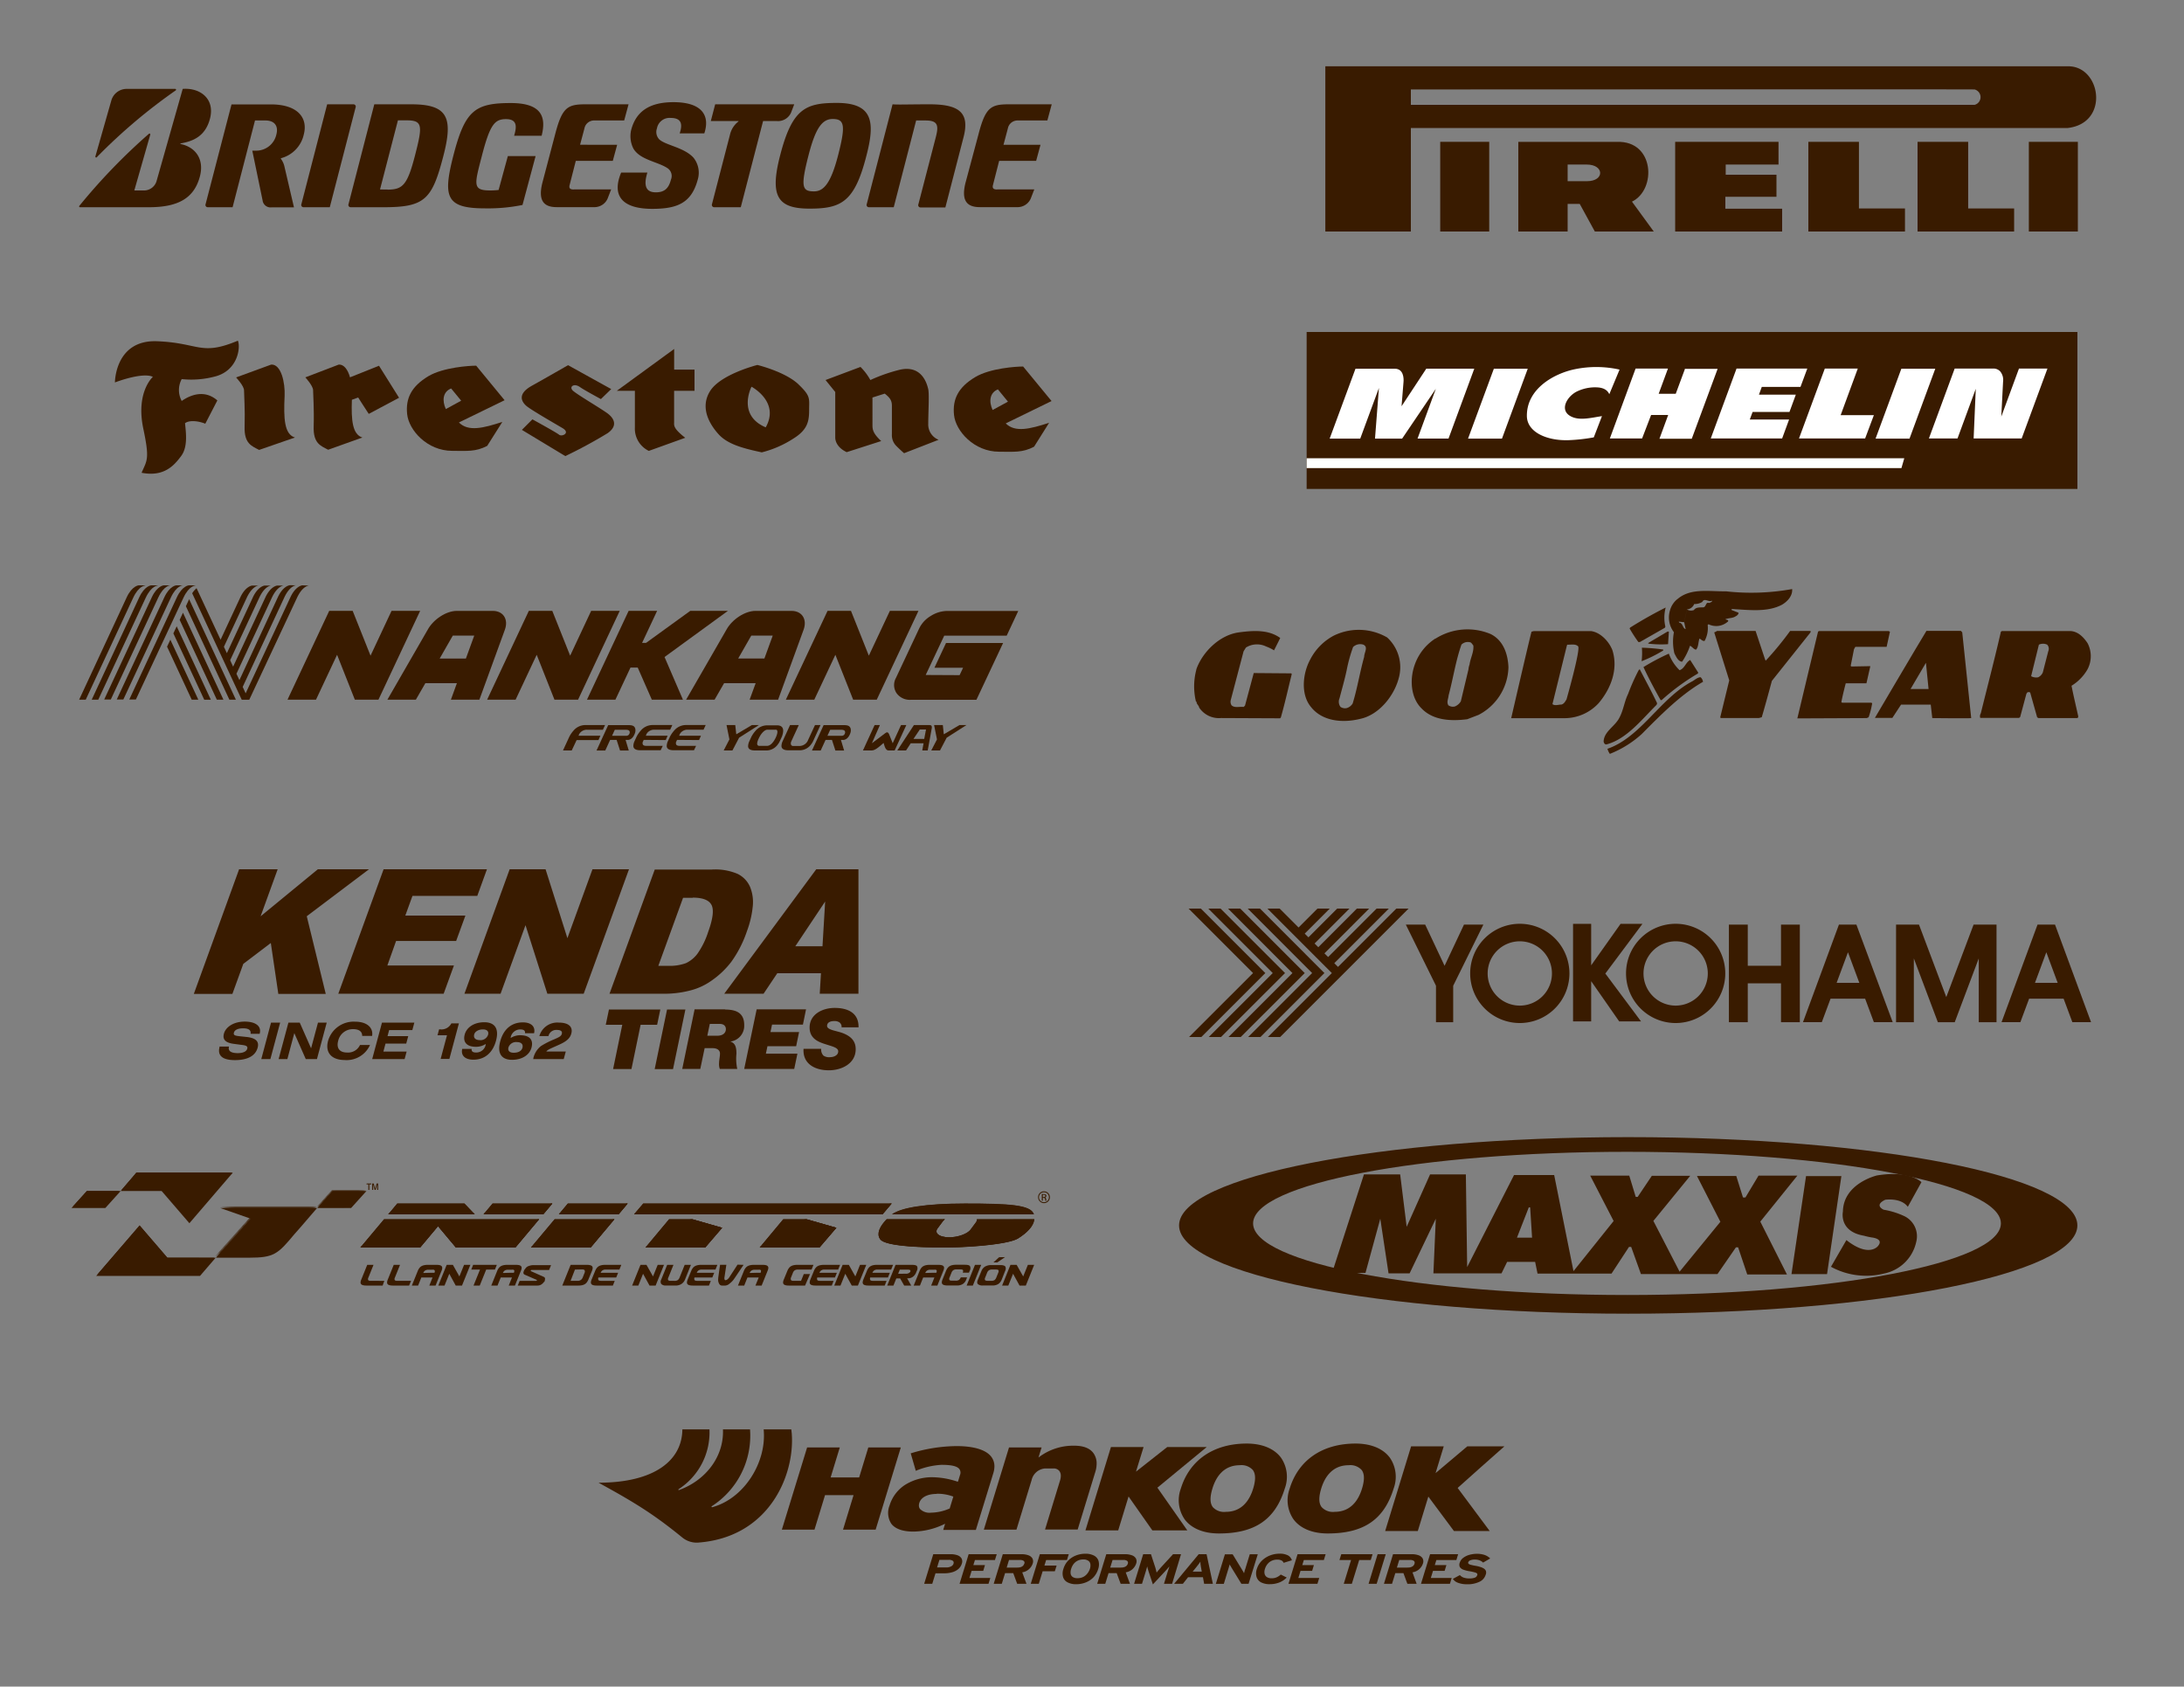 <svg xmlns="http://www.w3.org/2000/svg" xmlns:xlink="http://www.w3.org/1999/xlink" viewBox="0 0 500 386.11"><rect x="0" y="0" width="500" height="386.11" fill="#808080" stroke="none"/><defs><style>.cls-1{fill:url(#linear-gradient);}.cls-11,.cls-2{mix-blend-mode:darken;}.cls-2{fill:url(#linear-gradient-2);}.cls-3{fill:url(#linear-gradient-3);}.cls-4{fill:url(#linear-gradient-4);}.cls-5{fill:url(#linear-gradient-5);}.cls-6{isolation:isolate;}.cls-11,.cls-13,.cls-15,.cls-17,.cls-7,.cls-9{fill:#391b00;}.cls-8{fill:#fff;}.cls-9{fill-rule:evenodd;}.cls-10{mask:url(#mask);}.cls-12{mask:url(#mask-2);}.cls-13{opacity:0.7;}.cls-14{mask:url(#mask-3);}.cls-15{opacity:0.76;}.cls-16{mask:url(#mask-4);}.cls-17{opacity:0.8;}.cls-18{mask:url(#mask-5);}</style><linearGradient id="linear-gradient" x1="64.4" y1="287.63" x2="61.59" y2="283.03" gradientUnits="userSpaceOnUse"><stop offset="0" stop-color="#fff"/><stop offset="1"/></linearGradient><linearGradient id="linear-gradient-2" x1="79.58" y1="278.3" x2="78.3" y2="274.77" xlink:href="#linear-gradient"/><linearGradient id="linear-gradient-3" x1="80.67" y1="276.69" x2="52.26" y2="276.69" xlink:href="#linear-gradient"/><linearGradient id="linear-gradient-4" x1="71.94" y1="277.85" x2="74.96" y2="274.12" xlink:href="#linear-gradient"/><linearGradient id="linear-gradient-5" x1="69.96" y1="276.42" x2="76.97" y2="276.42" xlink:href="#linear-gradient"/><mask id="mask" x="49.24" y="276.17" width="23.26" height="11.37" maskUnits="userSpaceOnUse"><path class="cls-1" d="M50.28,276.17l7,2.45s-7,7.83-8,8.92h7.66c5.76,0,6.59-.81,10.45-5.44l1.37-1.54,3.78-4.39Z"/></mask><mask id="mask-2" x="72.53" y="272.41" width="11.26" height="3.9" maskUnits="userSpaceOnUse"><path class="cls-2" d="M76,272.41l-3.51,3.9h7.74l3.52-3.9Z"/></mask><mask id="mask-3" x="50.41" y="276.57" width="22.23" height="0.25" maskUnits="userSpaceOnUse"><polygon class="cls-3" points="51.09 276.82 72.41 276.82 72.64 276.58 50.41 276.57 51.09 276.82"/></mask><mask id="mask-4" x="72.69" y="272.65" width="3.77" height="3.89" maskUnits="userSpaceOnUse"><polygon class="cls-4" points="72.69 276.55 72.97 276.55 76.46 272.65 76.18 272.65 72.69 276.55"/></mask><mask id="mask-5" x="72.95" y="276.29" width="6.23" height="0.24" maskUnits="userSpaceOnUse"><polygon class="cls-5" points="78.94 276.54 72.95 276.54 73.16 276.3 79.15 276.3 78.94 276.54"/></mask></defs><title>Artboard 4</title><g class="cls-6"><g id="OBJECTS"><path class="cls-7" d="M473.29,15.18H303.42V53H323V29.31H473.29C483.11,28.27,481,14.91,473.29,15.18ZM452.07,24H323V20.48s128.79-.06,129.06,0A1.82,1.82,0,0,1,452.07,24Z"/><path id="path3512" class="cls-7" d="M329.72,53h11.22V32.47H329.72Z"/><path class="cls-7" d="M373.62,46.16c5.66-2.73,5.19-14-3.44-13.68H347.6V53h11.29V46.68h2.77L365.12,53h13.49Zm-10.29-4.68h-4.44V37.67h4.37C367.32,37.67,367.39,41.48,363.33,41.48Z"/><path id="path3516" class="cls-7" d="M383.51,32.47V53H408V47.78H395V45.05h11.7V40H395.08V37.67h12.09v-5.2H383.51"/><path id="path3518" class="cls-7" d="M414,32.47V53h22.12V47.72H425.58V32.47H414"/><path id="path3520" class="cls-7" d="M439,32.47V53h22.11V47.72H450.59V32.47H439"/><path id="path3522" class="cls-7" d="M464.48,53H475.7V32.47H464.48Z"/><path class="cls-7" d="M26.31,87.55h0s0-9.82,9.68-9.43,9.94,3.44,18.47-.13c.65,1.54,0,6.76-5.09,8.16a21.08,21.08,0,0,1-7.77.64,5.26,5.26,0,0,0,0,5c2-1.39,5.23-2.67,8.16-.12L47,97c-1.53-.63-3.63-.88-4.64-.12.25,2.42.63,5.48-.89,7.52s-3.83,4.85-9.06,3.83c1.28-2.93,1.88-3.09.38-10.19C31.07,89.72,35,86.27,35,86.27c-2.42-1.15-8.66,1.27-8.66,1.27"/><path class="cls-7" d="M54.09,86.39l8-2.93c2.3-.13,3.2,4.21,3.07,7.14-.25,5.22-.08,8.8,2.36,9.56L59.32,103c-1.66-.89-3.44-1.4-3.32-5.34s-.13-7.27-.13-8.29-1.79-2.93-1.79-2.93"/><path class="cls-7" d="M82,91s1.91,3,2.42,3.75l6.94-3.69-4.59-7.33-6.64,2.65c-.47-1.67-1.33-3-2.6-2.91L69.9,86.39s1.78,1.92,1.78,2.94.26,4.33.13,8.28,1.65,4.46,3.32,5.35l7.83-2.8c-2.27-.73-2.57-3.92-2.4-8.64Z"/><path class="cls-7" d="M105.07,96.71l10.45-5.09-6.5-7.9h-.22c-1.21,0-7.3.35-10.75,2.41-3.81,2.3-5.22,5-4.84,8.67s4.58,8.41,10.33,8.41c3.3,0,5.35.26,8-1.14L115,96.59c-4.33,1.4-7.78,2.3-9.94.12m3.82-13h0Zm.08,0h0Zm-6.89,9.94c-.89-1.92-.71-3.95,1.21-4.72l2.3,2.8Z"/><path class="cls-7" d="M230.29,96.91l10.45-5.1-6.5-7.9H234c-1.2,0-7.3.35-10.74,2.42-3.83,2.29-5.23,5-4.85,8.67s4.59,8.41,10.33,8.41c3.31,0,5.36.26,8-1.15l3.44-5.47c-4.34,1.4-7.77,2.29-9.94.13m3.83-13h0m.08,0h0Zm-6.9,9.94c-.89-1.91-.7-3.95,1.21-4.72l2.3,2.81Z"/><path class="cls-7" d="M139.93,89.07l-2.36,2.29s-3.89-2.1-4.78-2.74c-1.4-1-2.61-.06-1.6.84s5.77,3.69,7.65,5c1.66,1.13,2.8,2.93.26,4.71a108.14,108.14,0,0,1-9.68,5.24l-9.94-6L121.89,96S127.37,99,128,99.52s2.68-.39.77-1.52-7.28-4.21-8.29-5.1-2.16-2.67,1.28-4.59,8.29-4.71,8.29-4.71Z"/><path class="cls-7" d="M154.33,89.46H159V84.61h-4.66V79.89l-13.12,9.57h4.13v8.41a5.64,5.64,0,0,0,3.19,5.35l8.34-3c-2.8-2.16-2.55-2.87-2.55-3.51V89.46Z"/><path class="cls-7" d="M182.82,88c-3.07-2.92-9.43-4.45-9.43-4.45s-8.43,2.11-10.84,6c-2.29,3.7-.25,7.39,1.91,9.81s5.86,3.31,9.94,4.2a24.19,24.19,0,0,0,7.27-3.18c3.33-2.08,3.57-4.08,3.57-6.63s.38-3.06-2.42-5.74m-7.52,9.82c-6.63-2.81-3.25-9.3-3.25-9.3s6.56,3.45,3.25,9.3"/><path class="cls-7" d="M197,84l-8,3,2.22,2.74v10.45c0,.77.45,2.3,2.62,3.32l7.9-2.54c-1.79-1.66-2-2.56-2-3.57V91l2.81-.89c1.14.89,1.64,1.53,1.64,2.8v6.5a3.48,3.48,0,0,0,1,2.67c1,1,1.79,1.67,1.79,1.67l7.9-3.07A3.78,3.78,0,0,1,212.51,97c0-2.42.26-6.76,0-7.9s-1.4-5.61-6.5-4.46A37.77,37.77,0,0,0,199.26,87,13.27,13.27,0,0,0,197,84"/><g id="layer1"><g id="g19563"><path id="path19014" class="cls-7" d="M299.14,111.95V76H475.6v35.93H299.14Z"/><path id="path19016" class="cls-8" d="M436,104.91H299.14v2.25H435.31l.65-2.25"/><path id="path19018" class="cls-8" d="M326.55,84.37,320.87,93s.36-4.51.45-5.59c.07-.83,0-3-2-3h-9l-5.91,16h7l4.28-11.6-.9,11.6H321L328.72,89l-4.19,11.4h7.09l5.9-16h-11"/><path id="path19020" class="cls-8" d="M364.9,100.12a41,41,0,0,1-5.86.65c-5,.14-9.44-1.88-9.48-5.52-.07-6.31,6.31-9.77,11-10.73a24.43,24.43,0,0,1,10.22.09l-2.35,5.64c-.67-1.53-2.41-1.56-3.12-1.58a9.52,9.52,0,0,0-4.19.9c-2.38,1.09-4.45,4.58-1.09,5.93,1.87.75,4.24.15,6.72-.24l-1.87,4.86"/><path id="path19022" class="cls-8" d="M437.16,100.41h-7.77l5.9-16h7.77l-5.9,16"/><path id="path19024" class="cls-8" d="M343.86,100.41h-7.77l5.91-16h7.76l-5.9,16"/><path id="path19026" class="cls-8" d="M385.78,84.37l-2.14,5.78h-3.91l2.13-5.78h-7.41l-5.89,16h7.38L378,95h3.91l-2,5.44h7.4l5.92-16h-7.39"/><path id="path19028" class="cls-8" d="M421.38,95.08l3.94-10.71h-7.55l-5.91,16H427l2-5.33h-7.61"/><path id="path19030" class="cls-8" d="M462.22,84.37l-4.05,11c.06-1.11.28-5.49.41-8a3.07,3.07,0,0,0-.67-2.36,2.13,2.13,0,0,0-1.41-.64h-9l-5.9,16h6.55l4.18-11.36-.49,11.36h11l5.9-16h-6.5"/><path id="path19032" class="cls-8" d="M400.58,96.08l.66-1.78h8.44l1.45-3.95h-8.44l.65-1.78h8.86l1.56-4.2h-16.2l-5.9,16H408l1.59-4.33h-9"/></g></g><path id="path7626" class="cls-7" d="M116.27,35.71l-2.12,7.78a17.14,17.14,0,0,1-1.87.11c-4.15,0-3.69-1.25-1.94-8,1.82-7,2.88-8.33,5.48-8.33s2.52,1.68,1.88,3.81H124c1-4,.34-7.49-7.06-7.49-8.25,0-10.49,1.74-13.14,12-2.47,9.57-1.66,12.11,7.25,12.11a39.46,39.46,0,0,0,8.57-.78l3-11.19h-6.36Zm15.11,7.67c-.83,0-1.12-.25-1-.92l1.44-5.63h8.47l1-3.69H132.8l1-3.75a2.25,2.25,0,0,1,2.31-1.81h6.79l1-3.7H134c-4.09,0-5.32.73-6.91,6.88L124.13,42c-.9,3.78.22,5.42,3.31,5.42h8.51a3.29,3.29,0,0,0,3.27-2.26l.7-1.8h-8.54Zm96.92,0c-.83,0-1.12-.25-1-.92l1.44-5.63h8.47l1-3.69h-8.47l1-3.75A2.25,2.25,0,0,1,233,27.58h6.78l1-3.7h-9.86c-4.09,0-5.32.73-6.91,6.88L221,42c-.9,3.78.22,5.42,3.31,5.42h8.51a3.29,3.29,0,0,0,3.27-2.26l.7-1.8h-8.54Zm-139.55,0H87l4.1-15.83c.53,0,.72,0,2,0,3.68,0,3.67,1.22,1.92,8s-2.8,7.86-6.3,7.86m5.44-19.53H85.69L79.79,46.73a.52.52,0,0,0,.51.71h7.55c9.49,0,11.09-1.81,13.69-11.88,2.26-8.74.87-11.68-7.36-11.68m118.65,0c-4.89,0-7.16.11-8.49,0l-5.91,22.85a.52.52,0,0,0,.51.71h5.67l5.13-19.86c.52,0,1.32,0,2.12,0,2.75,0,3.12,1,2.39,3.79l-4,15.41a.52.52,0,0,0,.51.71h5.67l4.17-16.12c1.44-5.58-1-7.49-7.78-7.49m-49.09,0-1,3.83h6.3c.06,0,.06.08,0,.12a5.31,5.31,0,0,0-1.91,3L163,46.73a.53.53,0,0,0,.51.71h6.08l5.11-19.73h3.12a3.27,3.27,0,0,0,3.41-2.26l.6-1.57H163.74ZM75.5,47.44l5.91-22.85a.52.52,0,0,0-.51-.71h-6L69,46.73a.52.52,0,0,0,.51.71Zm110.85-3.63c-2.72,0-3.12-1-1.23-8.33,1.58-6.11,3.09-8.24,5.51-8.24,2.72,0,3,1.46,1.26,8.24s-3.45,8.33-5.55,8.33m5.24-20.25c-7.13,0-10.23,1.27-13,12.1-2.42,9.39-.48,12.1,6.77,12.1s10.3-1.52,13-12.1c2-7.66,1.58-12.1-6.77-12.1"/><path id="path7628" class="cls-7" d="M21.83,35.83l3.69-12.94a3.67,3.67,0,0,1,3.32-2.54H40.12a.19.19,0,0,1,.1.35A126.28,126.28,0,0,0,22.15,36a.19.19,0,0,1-.32-.17"/><path id="path7630" class="cls-7" d="M30.75,43.6,34.4,30.83a.19.19,0,0,0-.31-.2A136.23,136.23,0,0,0,18.18,47.11a.19.19,0,0,0,.13.33H34.11c6.67,0,10.31-2.06,11.64-7,1.08-4-1-6.76-4.39-7.47-.06,0-.11-.13,0-.14,2.84-.49,5.71-1.63,6.74-5.78,1.11-4.49-2.33-7-6.27-6.7l-6,21.15a3,3,0,0,1-2.71,2.1ZM65.09,38a4.68,4.68,0,0,0-.77-1.63c0-.05-.05-.13,0-.15a7.22,7.22,0,0,0,5.23-5.44c1-3.83-1.43-6.88-7.53-6.88H53L47.07,46.73a.52.52,0,0,0,.51.71h5.67l5.13-19.86c.55,0,1.07,0,2.38,0,2.18,0,3,1.35,2.52,3.17a4.72,4.72,0,0,1-4.69,3.74h-.83l2.36,11.4a1.83,1.83,0,0,0,2.12,1.57h5.06Zm77.13,1.47c-2.4,5.74.73,8.34,7.1,8.34,5.82,0,9-1.38,10.43-6.73a5.49,5.49,0,0,0-1-5c-2.18-2.36-6.36-2.81-7.83-4.18a2.44,2.44,0,0,1-.52-2.51A2.93,2.93,0,0,1,153.55,27c2.63,0,2.7,1.62,2.05,3.54h5.64c1.33-4-.41-7.15-7.06-7.15-5.59,0-8.61,2.2-9.69,6.4A6.31,6.31,0,0,0,145,34c1.53,2.63,5.6,3,7.85,4.52a2.15,2.15,0,0,1,.75,2.61c-.51,2-1.49,2.9-3.45,2.9s-3-1.1-1.94-4.53h-6Z"/><path class="cls-7" d="M33.25,134H31.74s-1.5.1-2.72,2.72L18.12,160.17h1.51l10.86-23.33c1.3-2.79,2.75-2.79,2.75-2.79"/><path class="cls-7" d="M36.11,134H34.61s-1.5.1-2.72,2.72L21,160.17H22.5l10.86-23.33c1.3-2.79,2.75-2.79,2.75-2.79"/><path class="cls-7" d="M39,134H37.48s-1.5.1-2.72,2.72l-10.9,23.41h1.51l10.86-23.33C37.53,134,39,134,39,134"/><path class="cls-7" d="M41.86,134H40.35s-1.5.1-2.72,2.72l-10.9,23.41h1.51L39.1,136.83C40.4,134,41.86,134,41.86,134"/><path class="cls-7" d="M44.73,134H43.22s-1.5.1-2.72,2.72l-10.9,23.41h1.51L42,136.83c1.3-2.79,2.75-2.79,2.75-2.79"/><path class="cls-7" d="M39.69,145l7.07,15.19h1.51l-7.82-16.81L39.69,145"/><path class="cls-7" d="M38.26,148.07l5.63,12.1H45.4L39,146.44l-.76,1.62"/><path class="cls-7" d="M42.57,138.81l9.94,21.36H54l-10.7-23-.75,1.62"/><path class="cls-7" d="M41.13,141.9l8.51,18.27h1.51l-9.26-19.9-.75,1.62"/><path class="cls-7" d="M69.21,134s-1.5.1-2.72,2.72l-10.25,22-.68-1.47,9.53-20.48c1.3-2.79,2.75-2.79,2.75-2.79H66.34s-1.5.1-2.72,2.72L54.81,155.7l-.68-1.46,8.1-17.4c1.3-2.79,2.75-2.79,2.75-2.79H63.47s-1.5.1-2.72,2.72l-7.38,15.85-.68-1.47,6.66-14.31c1.3-2.79,2.75-2.79,2.75-2.79H60.6s-1.5.1-2.72,2.72l-5.94,12.76-.68-1.46,5.23-11.23c1.3-2.79,2.75-2.79,2.75-2.79H57.73s-1.5.1-2.72,2.72l-4.51,9.68L45,134.65a5.24,5.24,0,0,0-1,1.17l11.34,24.36h1.73L68,136.84c1.3-2.79,2.75-2.79,2.75-2.79Z"/><polygon class="cls-7" points="135.34 139.84 130.53 150.1 126.44 139.84 121.07 139.84 111.52 160.18 118.04 160.18 122.87 149.9 126.94 160.18 132.34 160.18 141.88 139.84 135.34 139.84"/><polygon class="cls-7" points="89.64 139.84 84.83 150.1 80.74 139.84 75.37 139.84 65.82 160.18 72.34 160.18 77.17 149.9 81.24 160.18 86.64 160.18 96.19 139.84 89.64 139.84"/><polygon class="cls-7" points="166.65 139.84 158.03 139.84 147.91 147.17 147 147.17 150.44 139.84 143.92 139.84 134.38 160.18 140.89 160.18 144.34 152.83 146 152.83 149.23 160.18 156.35 160.18 152.14 150.41 166.65 139.84"/><polygon class="cls-7" points="203.73 139.84 198.91 150.1 194.82 139.84 189.46 139.84 179.91 160.18 186.42 160.18 191.25 149.9 195.32 160.18 200.72 160.18 210.27 139.84 203.73 139.84"/><path class="cls-7" d="M211.93,154.52l4.24-9h14.3l2.65-5.66H216.91A7.23,7.23,0,0,0,213.1,141a6.71,6.71,0,0,0-2.65,2.84l-5.33,11.35a3.33,3.33,0,0,0,.14,3.5,3.72,3.72,0,0,0,3.28,1.51h15l6.11-13H216.58l-2.65,5.66h6.56l-.8,1.7Z"/><path class="cls-7" d="M112.81,139.85h-8.25c-2.39,0-5.36,1.94-6.65,4.32h0l-9.22,16h6.52l2.17-3.77h7.22l-1.37,3.77h6.52l5.83-16h0c.87-2.37-.35-4.3-2.72-4.32m-12.2,10.91,3-5.25h4.91l-1.91,5.25Z"/><path class="cls-7" d="M181.2,139.85h-8.25c-2.38,0-5.36,1.94-6.65,4.32h0l-9.22,16h6.52l2.17-3.77H173l-1.38,3.77h6.52l5.83-16h0c.87-2.37-.35-4.3-2.72-4.32M169,150.75l3-5.25h4.91L175,150.75Z"/><path class="cls-7" d="M130.89,171.8h-2l1.45-3.15a6.52,6.52,0,0,1,.9-1.32,3.53,3.53,0,0,1,2.65-1.34h4.63l-.49,1.07h-3.66a2,2,0,0,0-1.71.9,2.66,2.66,0,0,0-.21.47h5l-.44,1h-5Z"/><path class="cls-7" d="M143.88,166c1,0,1.37.23,1.55.78a1.83,1.83,0,0,1-.1,1.14c-.36,1-1,1.47-1.62,1.47h-.49l.73,2.42h-2l-.78-2.42h-1.49l-1.11,2.42h-2l2.67-5.81Zm.08,2.2a1,1,0,0,0,.21-.5c0-.23,0-.63-.87-.63h-2.55l-.63,1.37h3.31a.74.74,0,0,0,.53-.24"/><path class="cls-7" d="M193.19,166c1,0,1.37.23,1.55.78a1.84,1.84,0,0,1-.1,1.14c-.36,1-1,1.47-1.63,1.47h-.49l.73,2.42h-2l-.78-2.42H189l-1.11,2.42h-2l2.67-5.81Zm.08,2.2a1,1,0,0,0,.21-.5c0-.23,0-.63-.87-.63h-2.55l-.63,1.37h3.31a.74.74,0,0,0,.53-.24"/><path class="cls-7" d="M147.37,169.38l-.17.38a.74.74,0,0,0,0,.72c.12.18.38.27.78.27h3.75l-.48,1h-4.69c-1,0-1.57-.34-1.56-1a2.74,2.74,0,0,1,.23-1l.51-1.11a6.65,6.65,0,0,1,.9-1.32,3.53,3.53,0,0,1,2.65-1.34h4.63l-.49,1.07h-3.66a2,2,0,0,0-1.71.9l-.21.47h5l-.44,1Z"/><path class="cls-7" d="M155,169.38l-.17.38a.75.75,0,0,0,0,.72c.12.18.38.27.78.27h3.75l-.48,1H154.2c-1,0-1.57-.34-1.56-1a2.8,2.8,0,0,1,.23-1l.51-1.11a6.65,6.65,0,0,1,.9-1.32,3.53,3.53,0,0,1,2.65-1.34h4.63l-.49,1.07h-3.67a2,2,0,0,0-1.71.9l-.21.47h5l-.44,1Z"/><polygon class="cls-7" points="167.68 171.8 165.68 171.8 166.99 169.27 166.33 165.99 168.33 165.99 168.56 168.1 172.13 165.99 173.74 165.99 169.21 168.88 167.68 171.8"/><polygon class="cls-7" points="215.2 171.8 213.2 171.8 214.51 169.27 213.85 165.99 215.85 165.99 216.07 168.1 219.65 165.99 221.25 165.99 216.73 168.88 215.2 171.8"/><path class="cls-7" d="M172.83,171.8h0c-1,0-1.57-.34-1.56-1a2.79,2.79,0,0,1,.23-1l.51-1.11a6.67,6.67,0,0,1,.9-1.32,3.52,3.52,0,0,1,2.65-1.32h2.31q1.46,0,1.43,1.32a4.09,4.09,0,0,1-.32,1.32l-.51,1.11a4.48,4.48,0,0,1-.71,1,3.23,3.23,0,0,1-2.52,1h-2.36Zm4.75-4.75-1.9,0c-.6,0-1.33.78-1.76,1.58-.74,1.38-.73,2-.18,2.12l1.86,0c.63,0,1.3-.56,1.87-1.64.45-.84.83-2.08.1-2.07"/><path class="cls-7" d="M184.89,169.65l1.69-3.66h1.26l-1.73,3.77a4.5,4.5,0,0,1-.71,1,3.23,3.23,0,0,1-2.52,1h-2.41c-1,0-1.57-.34-1.56-1a2.77,2.77,0,0,1,.23-1l1.73-3.77h2l-1.74,3.79c-.19.47-.06,1,.46,1s.65,0,1.35,0a2.19,2.19,0,0,0,1.94-1.1"/><path class="cls-7" d="M202.63,167.87c.4-.34.7-.26.88.13s.86,2.15.86,2.15l1.91-4.16h1.21l-2.67,5.81h-1.41c-.56,0-.83-.75-.93-1.09l-.19-.63-.73.63c-.42.34-1.25,1.09-2,1.09h-2l2.67-5.81h1.21l-1.83,4.16Z"/><path class="cls-7" d="M208.5,170.16l-1.07,1.64h-2l3.8-5.81h3.6c.41,0,.57.23.49.7l-.93,5.11h-1.25l.3-1.64Zm.63-1h2.46L212,167h-1.42Z"/><path class="cls-9" d="M273.87,153.27c1.4-4,5.3-7.83,9.6-8.48,3.59-.5,7-.65,9.62,1.26-.67,1.38-1.42,2.83-1.42,2.83a9.61,9.61,0,0,0-1.8-.88,4.79,4.79,0,0,0-4.63.24l-.54.87-2.94,11.18a1.53,1.53,0,0,0,.18,1.16c.69.69,1.85.26,2.78.39l.31-.31,2-7.45,8.6.07.1.18c-.83,3.32-1.56,6.66-2.5,9.93l-.18.18-13.51-.06a5.43,5.43,0,0,1-5-2.39c-.08-.52-.64-.8-.61-1.37h-.13a14.86,14.86,0,0,1,.1-7.36Z"/><path class="cls-9" d="M375.38,153.18c1.28,2.48,2.84,5.32,4,7.82l-.13.36c-3.43,3.39-6.84,7.83-11.45,9.05-.44.05-.57-.29-.67-.62.06-2.34,2.61-3.49,3.6-5.47.93-1.69,1.14-3.7,2-5.45a46.34,46.34,0,0,1,2.41-5.42l.26-.27Z"/><path class="cls-9" d="M368,171.42c7.63-2.63,12.08-11.52,19.32-15.39.67-.33,1.21-.95,2-1a1.71,1.71,0,0,1,.56,1.06c-5.1,2.92-9.7,7.59-14,11.93a23.87,23.87,0,0,1-7.32,4.56,3.73,3.73,0,0,1-.54-1.11Z"/><path class="cls-9" d="M373.25,143.64c2.77-1.74,5.46-3.24,8.09-4.56a9,9,0,0,0-.07,4.38l-.13.26-5.7,3.25h-.36a33.38,33.38,0,0,1-2-3.09l.13-.23Z"/><path class="cls-9" d="M375.89,148.28a40.67,40.67,0,0,1,4.89.42v.21a31.67,31.67,0,0,1-4.95,2.46,15.56,15.56,0,0,0,.06-3.09Z"/><path class="cls-9" d="M376.26,152.71a50.28,50.28,0,0,1,5.8-3.07,10.08,10.08,0,0,0,2.46,3.79c1.19-.41,1.4-1.82,2.43-2.34l1.84,2.89-.08.21a50.57,50.57,0,0,0-8.28,6.07h-.26c-1.38-2.48-2.74-5-3.92-7.55Z"/><path class="cls-9" d="M382.07,144.59l-.19,2.88a24.21,24.21,0,0,1-4.45-.12l-.13-.13,4.46-2.64Z"/><path class="cls-9" d="M393.07,144.44h8.85l2.2,6.61.13.18a71.9,71.9,0,0,0,5.58-6.79h4.68v.31l-8.86,11.12s-1.48,5.53-2.32,8.33l-.67.18h-8.73l-.1-.18,2.06-8.44-3.44-11a1.83,1.83,0,0,0,.62-.31Z"/><path class="cls-9" d="M416.23,144.59l.21-.13,15.85,0c.15,0,.39.17.39.17l-.76,3.45-7.16,0-.31.54-.76,3.83.18.13,4.32-.08-.89,3.92-4.74,0s-.75,2.85-1,4.32l.18.13,6.69,0,.18.13a18.76,18.76,0,0,1-.81,3.2l-.44.19-15.88.07,4.74-19.86Z"/><path class="cls-9" d="M305.32,145.53a13,13,0,0,1,12.25.4,9.25,9.25,0,0,1,2.62,9.45c-1.09,4-4.53,8.3-8.8,9.19-4,1-8.7.57-11.29-2.76-2.38-2.89-1.85-7.7-.15-10.81a12.81,12.81,0,0,1,5.37-5.47Zm1.32,14.39a2,2,0,0,0,.25,1.91,1.83,1.83,0,0,0,1.47.26,2.41,2.41,0,0,0,1.32-1.05c1.07-3.47,1.64-7.15,2.63-10.67,0-1,1-2.22-.18-2.79a2.36,2.36,0,0,0-2.36.54,35.15,35.15,0,0,0-1.48,5.38c-.47,2.19-1.09,4.3-1.64,6.43Z"/><path class="cls-9" d="M328.61,146.22a13.71,13.71,0,0,1,12.61-1.09c2.93,1.42,4,4.57,4.12,7.63a12.63,12.63,0,0,1-6.83,10.89l-2.6,1c-3.73.48-7.83.29-10.49-2.5-2.49-2.48-2.68-6.65-1.59-9.81a11.75,11.75,0,0,1,4.78-6.16Zm2.92,15.2a1.82,1.82,0,0,0,1.54.31,2.8,2.8,0,0,0,1.37-1.18l1.74-7.28a4.56,4.56,0,0,1,.26-1.16c.21-1.52,1-2.79.87-4.33-.2-.21-.42-.68-.73-.74a2.08,2.08,0,0,0-2,.53c-1.32,3.73-1.9,7.77-2.94,11.63-.05.72-.49,1.52-.08,2.21Z"/><path class="cls-9" d="M350.62,144.61l.51-.13h13.15c2.11.29,4.06,2.33,4.85,4.34,1.4,4.38-.34,8.83-3.13,12.14a10.62,10.62,0,0,1-7.68,3.45l-12.35,0s3.75-16.27,4.64-19.77Zm4.82,16.61c.62.41,1.36.06,2,.08.62-.15.88-.69,1.19-1.18,0,0,3.24-11.35,2.67-12.15-.59-.59-1.45-.38-2.51-.38a5.62,5.62,0,0,0-.18.62l-3.2,13Z"/><path class="cls-9" d="M384.08,137.11c3-2.54,7.16-1.68,11.07-1.74a52.32,52.32,0,0,0,15.14-.52c.13,1.5-1,2.8-2.3,3.57-3.4,1.82-7.7,1.19-11.56,1v.23l1.59.62c0,.52-.59.79-1,1-.62.26-1.37.23-2,.48.18.23.7.05.62.49a4,4,0,0,1-4.51.66l-.18.2a6.05,6.05,0,0,1-.71,3.63c-.49.07-.77-.36-1.16-.54-.31.77-.19,1.85-.78,2.52-.51,0-.92-.7-1.39-.88a15.1,15.1,0,0,1-1.81,3.65c-.93-.05-1.38-1.19-1.77-1.91a11.78,11.78,0,0,1-.11-4.84,5.53,5.53,0,0,1-.91-4.95,5,5,0,0,1,1.73-2.65Zm1.48,5.33-1.23-.13.1.23c.9.08.73,1.28,1.48,1.48l-.34-1.58.63-2.91a1.93,1.93,0,0,0,1.6.13c.44-.67,1.35-.6,2.1-.62s.56-1.32,1.35-1c.28-.08.77-.28.75-.54-.83.46-1.77-.73-2.29.3a3.35,3.35,0,0,1-1.85.48,1.93,1.93,0,0,1-1.65,1.23l-.63,2.91Z"/><path class="cls-9" d="M441.07,144.42h7.85l.31.34,2.05,19.63c0,.1-8.91,0-8.91,0l-.35-3.09-6.79,0-2,3.05-4,0s10-17,11.85-20Zm-3.67,13.31h4.12l-.6-6-3.52,6Z"/><path class="cls-9" d="M458.05,144.64l.26-.18h15.62c1.77.06,3.06,1.37,4,2.79a6.41,6.41,0,0,1-.09,6.1,10.59,10.59,0,0,1-3.59,3.64c.45,2.29,1,4.57,1.52,6.91.08.31-.08.51-.36.49l-8.72,0-.31-.18-1.58-5.62c-.13-.23-.41-.11-.62-.13l-.26.36-1.43,5.33-.26.2-8.88,0a1.27,1.27,0,0,1,.13-1.05c1.54-6.22,3.18-12.48,4.61-18.73ZM465,154.8a2.42,2.42,0,0,0,1.61.25,2.17,2.17,0,0,0,1.07-1.12l1.25-4.86a1.38,1.38,0,0,0-.25-1.49,2.24,2.24,0,0,0-1.9,0L465,154.8Z"/><path id="path830" class="cls-7" d="M122.11,242.21a5,5,0,0,1,1.75-2.75,20,20,0,0,1,3.14-1.58c.89-.41,1.46-.62,1.62-1.2s-.23-.9-1.13-.9a1.83,1.83,0,0,0-1.93,1.41h-2.08a4.27,4.27,0,0,1,4.45-3.09c2.29,0,3.28,1,2.86,2.52-.28,1.06-1.09,1.76-2.61,2.46-1.79.83-2.86,1.2-3.1,1.64h4.45l-.47,1.73h-7l.07-.24M117.62,241c1.11,0,1.83-.45,2-1.19s-.27-1.25-1.32-1.25a1.82,1.82,0,0,0-1.89,1.21c-.21.76.23,1.23,1.18,1.23m1.53-4c2.09,0,3,1,2.59,2.72s-2.1,2.9-4.49,2.9-3.44-1.46-2.7-4.22,2.56-4.35,5.19-4.35c1.94,0,2.91,1,2.56,2.48h-2.08c.1-.57-.27-.86-1.05-.86a2.2,2.2,0,0,0-2.22,1.82l0,.13a4.09,4.09,0,0,1,2.24-.63m-9.32,1.13a1.84,1.84,0,0,0,1.9-1.23c.21-.76-.23-1.23-1.19-1.23s-1.84.46-2,1.2.27,1.25,1.32,1.25m-1.89,2c-.08.57.26.84,1,.84a2.19,2.19,0,0,0,2.22-1.82l0-.13a4.1,4.1,0,0,1-2.24.64c-2.09,0-3-1.05-2.59-2.73s2.1-2.89,4.5-2.89,3.43,1.45,2.69,4.21-2.57,4.36-5.19,4.36c-1.94,0-2.9-1-2.55-2.47h2.08ZM102.37,237h-2.21l.37-1.36h.18a2.53,2.53,0,0,0,2.62-1.36h1.73l-2.18,8.14h-2l1.45-5.41ZM87.45,234.1h7.41l-.46,1.71H89.09l-.37,1.39h4.74L93,238.91H88.26l-.49,1.83h5.32l-.46,1.71H85.21Zm-8.51,8.57c-3.08,0-4.54-1.74-3.83-4.39a6.09,6.09,0,0,1,6.18-4.39c2.75,0,4.2,1.38,3.9,3.26H82.92c0-1-.71-1.55-2.08-1.55a3.44,3.44,0,0,0-3.42,2.68c-.45,1.66.32,2.67,2,2.67a3,3,0,0,0,3-1.73h2.29a5.87,5.87,0,0,1-5.74,3.46M66.05,234.1h2.57l2.6,5.89,1.58-5.89h2l-2.24,8.35H70l-2.62-5.94-1.59,5.94h-2l2.24-8.35Zm-4,0h2.09l-2.24,8.35H59.82Zm-9.63,5.46,0,.08c-.25.93.43,1.45,2,1.45,1.24,0,2-.38,2.18-1s-.31-.78-1.4-.9L53.79,239c-2.07-.22-2.9-.94-2.53-2.35.42-1.57,2.25-2.78,4.77-2.78s3.87,1.08,3.43,2.72l0,.07H57.37q.19-1.25-1.71-1.25c-1.2,0-1.95.37-2.11,1s.34.7,1.47.83l1.51.16c2,.23,2.85,1,2.45,2.45-.49,1.84-2.27,2.84-5.2,2.84s-4-1.09-3.53-2.93l0-.17h2.14Z"/><path id="path834" class="cls-7" d="M54.74,199h8.83l-3.91,10.77L72.77,199H84.48L70.23,209.75l4.35,17.79H63.72L62,215.88l-6.3,4.78-2.5,6.88H44.37L54.74,199Zm127.34,17.62,6.83-10.24-.61,10.24Zm5.56,10.87h8.89l0-28.49h-9.66l-21.06,28.49h9l3.14-4.69h10l-.28,4.69Zm-29.06-22c2.29,0,3.73.56,4.31,1.67s.33,3.18-.77,6.2a18.45,18.45,0,0,1-2.47,5,7.07,7.07,0,0,1-2.61,2.13,10.83,10.83,0,0,1-4.16.61h-2.16l5.66-15.57h2.2Zm-19.06,22h13.1a23.58,23.58,0,0,0,5.54-.78,14.68,14.68,0,0,0,4.8-2.26,20,20,0,0,0,4.43-4.22,26.27,26.27,0,0,0,3.62-7.08,22.34,22.34,0,0,0,1.31-5.52,9.27,9.27,0,0,0-.59-4.57,6,6,0,0,0-2.85-3,13,13,0,0,0-5.88-1H149.9l-10.38,28.49ZM116.68,199h8.22l5,15.77L135.64,199H144l-10.37,28.49h-8.32l-5-15.69-5.71,15.69h-8.27L116.68,199Zm-28.86,0h23.66l-2.21,6.09H94.43l-1.64,4.51h13.76l-2.12,5.81H90.68l-2,5.62h15.24l-2.35,6.46H77.45L87.82,199Z"/><path id="path794" class="cls-7" d="M151.17,231.11l-.73,3.49h-3.78l-2.1,10.14h-4.2l2.1-10.14h-3.78l.73-3.49h11.77m5.73,0-2.83,13.64h-4.2l2.83-13.64h4.2m5.06,6h2.21c1.4,0,2-.71,2-1.53,0-.53-.32-1.18-1.41-1.18h-2.27l-.57,2.71m4-6c2.52,0,4.45.69,4.45,3.57a3.63,3.63,0,0,1-3.19,3.76v0c1.24.35,1.41,1.51,1.41,2.79a10.93,10.93,0,0,0,.19,3.48h-4a3.23,3.23,0,0,1-.17-1.34c0-.65.21-1.49.21-2.18s-.53-1.24-1.7-1.24h-1.81l-1,4.76h-4.13l2.83-13.64H166m18.53,0-.71,3.49h-7.07l-.36,1.7h6.55l-.67,3.25h-6.57l-.36,1.7h7.22l-.73,3.49H170.38l2.85-13.64H184.5m6.61-.32c2.9,0,5.52,1.09,5.44,4.45h-3.88a1.24,1.24,0,0,0-.48-1.13,2,2,0,0,0-1.22-.31c-.7,0-1.62.21-1.62,1.11s2,1.09,3.38,1.57c2.37.84,3.17,2.14,3.17,3.76,0,3.28-3.19,4.83-6.15,4.83-3.13,0-6-1.43-5.79-4.91H188a2,2,0,0,0,.52,1.55,2.3,2.3,0,0,0,1.55.35c.82,0,1.83-.42,1.83-1.32s-1.39-1.13-3.28-1.76c-1.66-.55-3.27-1.43-3.27-3.7,0-3.07,3-4.49,5.73-4.49"/><polygon class="cls-7" points="272.22 237.4 286.87 222.76 272.11 208 274.92 208 289.68 222.76 275.03 237.4 272.22 237.4"/><polygon class="cls-7" points="276.73 237.4 291.38 222.76 276.62 208 279.43 208 294.19 222.76 279.54 237.4 276.73 237.4"/><polygon class="cls-7" points="281.25 237.4 295.89 222.76 281.14 208 283.94 208 298.7 222.76 284.05 237.4 281.25 237.4"/><polygon class="cls-7" points="285.76 237.4 300.4 222.76 285.65 208 288.46 208 303.21 222.76 288.57 237.4 285.76 237.4"/><polygon class="cls-7" points="319.67 208 306.32 221.35 305.47 220.5 317.96 208 315.16 208 304.06 219.09 303.21 218.25 313.45 208 310.64 208 301.81 216.84 300.96 215.99 308.94 208 306.13 208 299.55 214.58 298.7 213.73 304.43 208 301.62 208 297.29 212.33 292.97 208 290.16 208 304.91 222.76 290.27 237.4 293.08 237.4 307.72 222.76 322.48 208 319.67 208"/><polygon class="cls-7" points="339.6 211.67 335.16 211.67 330.72 221.1 326.28 211.67 321.85 211.67 328.75 225.66 328.75 234.01 332.69 234.01 332.69 225.67 339.6 211.67"/><path class="cls-7" d="M347.94,211.48a11.36,11.36,0,1,1-11.36,11.36,11.36,11.36,0,0,1,11.36-11.36Zm-7.36,11.36a7.36,7.36,0,1,0,7.36-7.35A7.36,7.36,0,0,0,340.58,222.84Z"/><path class="cls-7" d="M383.62,211.48a11.36,11.36,0,1,1-11.36,11.36,11.36,11.36,0,0,1,11.36-11.36Zm-7.36,11.36a7.36,7.36,0,1,0,7.36-7.35A7.36,7.36,0,0,0,376.26,222.84Z"/><polygon class="cls-7" points="376.02 211.49 371.01 211.49 364.28 220.99 364.28 211.49 360.13 211.49 360.13 233.82 364.28 233.82 364.28 224.62 370.69 233.82 375.69 233.82 367.52 222.87 376.02 211.49"/><polygon class="cls-7" points="407.74 211.67 407.74 221.09 400.13 221.09 400.13 211.67 395.81 211.67 395.81 234.01 400.13 234.01 400.13 225.11 407.74 225.11 407.74 234.01 412.05 234.01 412.05 211.67 407.74 211.67"/><path class="cls-7" d="M429,234h4.31L425,211.67h-4L412.77,234h4.31l2-5.37H427l2,5.37Zm-8.53-9,2.6-7,2.6,7Z"/><path class="cls-7" d="M474.41,234h4.31l-8.25-22.34h-4L458.23,234h4.31l2-5.37h7.9l2,5.37Zm-8.53-9,2.6-7,2.6,7Z"/><polygon class="cls-7" points="455.93 211.67 453.01 211.67 451.83 211.67 445.58 228.26 439.33 211.67 438.15 211.67 435.23 211.67 434.08 211.67 434.08 234.01 438.15 234.01 438.15 219.41 443.65 234.01 443.9 234.01 447.26 234.01 447.51 234.01 453.01 219.41 453.01 234.01 457.08 234.01 457.08 211.67 455.93 211.67"/><polygon class="cls-7" points="126.98 279.12 121.81 285.29 121.81 285.29 121.57 285.57 135.24 285.57 135.26 285.55 140.66 279.12 140.25 279.12 126.98 279.12"/><polygon class="cls-7" points="106.33 275.52 90.95 275.52 89.13 277.7 89.12 277.7 88.9 277.97 108.67 277.97 106.33 275.52"/><path class="cls-7" d="M236.79,279.12H223.65a1.12,1.12,0,0,1-.25.75l-1.19,1.6c-.79,1.06-3.13,1.85-5.23,1.77s-3.12-1-2.33-2.05l1.19-1.6a2.56,2.56,0,0,1,.49-.47H203c-1.32,1.37-2.34,3-1.63,4.31v0a2.3,2.3,0,0,0,.18.26l0,0c1.35,1.68,10.67,1.84,14.84,1.84s14.29-.58,16.7-2.1c1.93-1.22,3.52-2.74,3.7-4.37h0Z"/><path class="cls-7" d="M236.65,277.9c-.74-2.08-5.56-2.39-15.74-2.39-9,0-14.65.95-16.66,2.45h32.42Z"/><polygon class="cls-7" points="123.03 279.12 109.75 279.12 87.93 279.12 82.75 285.3 82.75 285.3 82.52 285.57 96.2 285.57 100.28 280.7 104.35 285.56 104.34 285.57 104.36 285.57 118.01 285.57 123.42 279.12 123.03 279.12"/><polygon class="cls-7" points="157.92 279.12 153.18 279.12 148.03 285.29 148.03 285.29 147.79 285.57 161.46 285.57 165.33 281.07 158.51 279.12 157.92 279.12"/><polygon class="cls-7" points="184.66 279.12 184.07 279.12 179.32 279.12 173.94 285.57 173.94 285.57 187.62 285.57 191.48 281.07 184.66 279.12 184.66 279.12"/><polygon class="cls-7" points="124.38 277.98 126.45 275.52 126.06 275.52 112.77 275.52 110.94 277.7 110.94 277.7 110.72 277.97 124.38 277.98 124.38 277.98"/><polygon class="cls-7" points="143.3 275.52 130 275.52 127.95 277.97 127.97 277.97 141.62 277.98 141.63 277.98 143.7 275.52 143.68 275.52 143.3 275.52"/><polygon class="cls-7" points="202.05 277.98 202.36 277.61 204.14 275.52 204.12 275.52 203.72 275.52 147.26 275.52 145.18 277.97 145.19 277.97 202.04 277.98 202.05 277.98"/><polygon class="cls-7" points="121.57 285.57 135.24 285.57 135.26 285.55 140.66 279.12 126.98 279.12 121.57 285.57"/><polygon class="cls-7" points="127.95 277.97 141.62 277.97 143.68 275.52 130 275.52 127.95 277.97"/><polygon class="cls-7" points="109.75 279.12 87.93 279.12 82.52 285.57 96.2 285.57 100.28 280.7 104.35 285.56 104.34 285.57 104.36 285.57 118.01 285.57 123.42 279.12 109.75 279.12"/><polygon class="cls-7" points="106.33 275.52 90.95 275.52 88.9 277.97 108.67 277.97 106.33 275.52"/><polygon class="cls-7" points="126.45 275.52 112.77 275.52 110.72 277.97 124.39 277.97 126.45 275.52"/><polygon class="cls-7" points="204.14 275.52 147.26 275.52 145.18 277.97 179.9 277.97 193.58 277.97 202.06 277.97 204.14 275.52"/><polygon class="cls-7" points="179.32 279.12 173.94 285.57 187.62 285.57 191.48 281.07 184.66 279.12 179.32 279.12"/><path class="cls-7" d="M223.65,279.12a1.12,1.12,0,0,1-.25.75l-1.19,1.6c-.79,1.06-3.13,1.85-5.23,1.77s-3.17-1-2.38-2.06l1.19-1.6a2.52,2.52,0,0,1,.48-.47H203c-1.43,1.48-2.51,3.28-1.43,4.63,1.35,1.68,10.67,1.83,14.84,1.83s14.29-.57,16.7-2.09c1.93-1.22,3.52-2.74,3.7-4.37Z"/><path class="cls-7" d="M236.67,278l0-.06c-.74-2.08-5.56-2.39-15.74-2.39-9,0-14.65.95-16.66,2.45Z"/><polygon class="cls-7" points="153.18 279.12 147.79 285.57 161.46 285.57 165.33 281.07 158.51 279.12 153.18 279.12"/><polygon class="cls-7" points="82.75 285.3 82.52 285.57 96.2 285.57 100.28 280.7 104.35 285.56 118.01 285.57 123.42 279.12 123.03 279.12 117.83 285.29 104.63 285.29 100.34 280.25 95.97 285.29 82.75 285.3"/><polygon class="cls-7" points="108.67 277.97 88.9 277.97 89.12 277.7 108.4 277.68 108.67 277.97"/><polygon class="cls-7" points="121.81 285.29 135.01 285.29 140.25 279.12 140.66 279.12 135.24 285.57 121.57 285.57 121.81 285.29"/><polygon class="cls-7" points="148.03 285.29 161.28 285.29 164.82 281.17 157.92 279.12 158.51 279.12 165.33 281.07 161.46 285.57 147.79 285.57 148.03 285.29"/><polygon class="cls-7" points="174.18 285.29 187.43 285.29 190.97 281.17 184.07 279.12 184.66 279.12 191.48 281.07 187.62 285.57 173.94 285.57 174.18 285.29"/><path class="cls-7" d="M233.1,283.24c-2.41,1.43-12.52,2-16.7,2s-13.49-.15-14.84-1.73a1.78,1.78,0,0,1-.42-1,1.93,1.93,0,0,0,.42,1.25c1.35,1.68,10.67,1.84,14.84,1.84s14.29-.58,16.7-2.1c1.93-1.22,3.52-2.74,3.7-4.37C236.62,280.66,235,282.09,233.1,283.24Z"/><polygon class="cls-7" points="204.66 277.7 236.56 277.7 236.67 277.97 204.25 277.97 204.66 277.7"/><polygon class="cls-7" points="126.45 275.52 126.06 275.52 124.22 277.7 110.94 277.7 110.72 277.97 124.38 277.98 124.38 277.98 124.38 277.98 126.45 275.52"/><polygon class="cls-7" points="143.7 275.52 143.3 275.52 141.46 277.7 128.19 277.7 127.97 277.97 141.62 277.98 141.62 277.98 141.63 277.98 143.7 275.52"/><polygon class="cls-7" points="204.12 275.52 203.72 275.52 201.88 277.7 188.61 277.7 145.41 277.7 145.19 277.97 202.04 277.98 202.04 277.98 202.05 277.98 204.12 275.52"/><path class="cls-7" d="M215.46,279.59l-1.19,1.6c-.79,1.06.28,2,2.39,2.06H217c-2.07-.09-3.12-1-2.33-2.05l1.19-1.6a2.56,2.56,0,0,1,.49-.47h-.38A2.69,2.69,0,0,0,215.46,279.59Z"/><path class="cls-7" d="M239,272.73a1.35,1.35,0,1,1-1.34,1.35,1.33,1.33,0,0,1,1.34-1.35Zm0,.21a1.14,1.14,0,0,0,0,2.28,1.14,1.14,0,0,0,0-2.28Zm-.25,1.93h-.24v-1.51a3.2,3.2,0,0,1,.43,0,.79.79,0,0,1,.47.11.36.36,0,0,1,.14.31.38.38,0,0,1-.3.36h0c.13,0,.22.14.25.37a1.21,1.21,0,0,0,.09.37h-.25a1.17,1.17,0,0,1-.1-.39.28.28,0,0,0-.32-.26h-.17Zm0-.83h.17c.2,0,.37-.07.37-.26s-.1-.26-.37-.26h-.17Z"/><path class="cls-7" d="M27.63,272.65H19.89l-3.52,3.9h7.74Z"/><polygon class="cls-7" points="31.96 280.54 22.03 292.09 45.79 292.09 49.38 287.92 38.31 287.92 31.96 280.54"/><polygon class="cls-7" points="43.36 280.03 53.28 268.47 31.21 268.47 27.63 272.65 37 272.65 43.36 280.03"/><path class="cls-7" d="M83.95,270.93H85v.21h-.44v1.26h-.23v-1.26h-.44Z"/><path class="cls-7" d="M85.21,270.93h.34l.34,1.17.34-1.17h.34v1.47h-.22v-1.22L86,272.4h-.23l-.34-1.22v1.22h-.22Z"/><path class="cls-7" d="M50.42,276.55l7,2.45s-7,7.83-8,8.92H57c5.76,0,6.59-.81,10.45-5.44l1.36-1.54,3.78-4.39Z"/><g class="cls-10"><path class="cls-11" d="M50.28,276.17l7,2.45s-7,7.83-8,8.92h7.66c5.76,0,6.59-.81,10.45-5.44l1.37-1.54,3.78-4.39Z"/></g><path class="cls-7" d="M76.16,272.65l-3.52,3.9h7.74l3.52-3.9Z"/><g class="cls-12"><path class="cls-11" d="M76,272.41l-3.51,3.9h7.74l3.52-3.9Z"/></g><polygon class="cls-7" points="31.96 280.54 22.29 291.76 45.63 291.76 49.01 287.93 38.31 287.92 31.96 280.54"/><polygon class="cls-7" points="43.38 279.64 52.98 268.47 31.21 268.47 27.83 272.41 37.17 272.38 43.38 279.64"/><path class="cls-7" d="M27.3,272.65H19.89l-3.25,3.6H24Z"/><polygon class="cls-13" points="30.9 268.84 52.95 268.84 53.25 268.48 31.21 268.48 30.9 268.84"/><g class="cls-14"><polygon class="cls-15" points="51.09 276.82 72.41 276.82 72.64 276.58 50.41 276.57 51.09 276.82"/></g><g class="cls-16"><polygon class="cls-17" points="72.69 276.55 72.97 276.55 76.46 272.65 76.18 272.65 72.69 276.55"/></g><g class="cls-18"><polygon class="cls-17" points="78.97 276.54 72.98 276.54 73.19 276.3 79.18 276.3 78.97 276.54"/></g><path class="cls-7" d="M87.6,294.3H83.85a2.85,2.85,0,0,1-.77-.09.81.81,0,0,1-.42-.25.62.62,0,0,1-.11-.43,2,2,0,0,1,.16-.6l1.36-3.37h1.44l-1.17,2.91a.67.67,0,0,0-.05.56c.07.13.27.19.62.19H88l-.15.38Z"/><path class="cls-7" d="M93.66,294.3H89.91a2.82,2.82,0,0,1-.76-.09.8.8,0,0,1-.42-.25.62.62,0,0,1-.11-.43,2,2,0,0,1,.16-.6l1.36-3.37h1.44l-1.17,2.91a.66.66,0,0,0-.05.56c.07.13.27.19.62.19h3.12l-.15.38Z"/><path class="cls-7" d="M98.62,292.45H96.46l-.74,1.85H94.29l1.36-3.37a2.74,2.74,0,0,1,.33-.6,1.65,1.65,0,0,1,.45-.43,2.07,2.07,0,0,1,.62-.25,3.52,3.52,0,0,1,.83-.09h2.07a2.88,2.88,0,0,1,.76.08.79.79,0,0,1,.42.25.6.6,0,0,1,.11.42,1.91,1.91,0,0,1-.15.59l-1.37,3.4H98.29l.74-1.85Zm.12-1.08h.73a1.14,1.14,0,0,0,.08-.31.36.36,0,0,0-.05-.23.37.37,0,0,0-.21-.15,1.31,1.31,0,0,0-.4,0h-.81a1.28,1.28,0,0,0-.78.2,1.22,1.22,0,0,0-.4.54Z"/><path class="cls-7" d="M102.86,291.6l-1.09,2.7h-1.42l1.91-4.74h1.42l1.49,2.65,1.07-2.65h1.44l-1.91,4.74h-1.44Z"/><path class="cls-7" d="M107.89,290.64l.43-1.08h5.42l-.43,1.08h-2l-1.48,3.66h-1.42l1.48-3.66Z"/><path class="cls-7" d="M116.8,292.45h-2.16l-.74,1.85h-1.43l1.36-3.37a2.72,2.72,0,0,1,.33-.6,1.65,1.65,0,0,1,.45-.43,2.1,2.1,0,0,1,.62-.25,3.53,3.53,0,0,1,.83-.09h2.07a2.88,2.88,0,0,1,.76.08.8.8,0,0,1,.42.25.59.59,0,0,1,.11.42,1.93,1.93,0,0,1-.16.59l-1.37,3.4h-1.42l.74-1.85Zm.12-1.08h.73a1.14,1.14,0,0,0,.08-.31.36.36,0,0,0,0-.23.37.37,0,0,0-.21-.15,1.31,1.31,0,0,0-.4,0h-.81a1.28,1.28,0,0,0-.78.2,1.22,1.22,0,0,0-.4.54Z"/><path class="cls-7" d="M124.57,293.42a2.21,2.21,0,0,1-.59.6,1.58,1.58,0,0,1-.91.28h-4.53l.43-1.08h3.75c.1,0,.16,0,.18-.07s0,0,0,0,0-.13,0-.14l-2.73-1.18c-.34-.14-.42-.41-.25-.83l.1-.24a.94.94,0,0,1,.09-.15l.13-.15.14-.2a1.38,1.38,0,0,1,.66-.43,3,3,0,0,1,1.12-.21h4l-.45,1.11h-4a.23.23,0,0,0-.2.15c0,.07,0,.1,0,.1l3,1.34a.45.45,0,0,1,.26.51,1.38,1.38,0,0,1-.11.52l0,.07A.16.16,0,0,1,124.57,293.42Z"/><path class="cls-7" d="M128.73,294.3l1.91-4.74h3.74a2.76,2.76,0,0,1,.77.09.78.78,0,0,1,.42.25.62.62,0,0,1,.11.43,2,2,0,0,1-.16.6l-.82,2a2.87,2.87,0,0,1-.33.6,1.65,1.65,0,0,1-.45.43,2.15,2.15,0,0,1-.62.25,3.65,3.65,0,0,1-.83.09Zm2.9-3.66-1,2.58h1.69A1.3,1.3,0,0,0,133,293a1.26,1.26,0,0,0,.41-.56l.43-1.08a.68.68,0,0,0,0-.56c-.07-.13-.27-.19-.62-.19Z"/><path class="cls-7" d="M137.36,292.45H137a.71.71,0,0,0,0,.57c.07.13.27.2.62.2h3.12l-.43,1.08h-3.75a2.86,2.86,0,0,1-.76-.09.79.79,0,0,1-.41-.25.61.61,0,0,1-.11-.43,1.93,1.93,0,0,1,.16-.6l.82-2a2.78,2.78,0,0,1,.33-.6,1.67,1.67,0,0,1,.45-.43,2.08,2.08,0,0,1,.62-.25,3.53,3.53,0,0,1,.83-.09h3.75l-.43,1.08h-3.12a1.28,1.28,0,0,0-.78.2,1.23,1.23,0,0,0-.4.54h4l-.44,1.08Z"/><path class="cls-7" d="M147.22,291.6l-1.08,2.7h-1.42l1.91-4.74H148l1.5,2.65,1.07-2.65h1.44l-1.91,4.74H148.7Z"/><path class="cls-7" d="M156,293.94a2.44,2.44,0,0,1-1.44.35h-2.09a1.37,1.37,0,0,1-1.09-.36,1,1,0,0,1,0-1l1.36-3.37h1.44l-1.17,2.91a.67.67,0,0,0-.05.56c.07.13.27.19.62.19h.8a1.32,1.32,0,0,0,.8-.18,1.42,1.42,0,0,0,.4-.57l1.17-2.91h1.43l-1.36,3.37A2.16,2.16,0,0,1,156,293.94Z"/><path class="cls-7" d="M159.41,292.45H159a.7.7,0,0,0,0,.57c.07.13.27.2.62.2h3.12l-.43,1.08h-3.75a2.82,2.82,0,0,1-.76-.09.8.8,0,0,1-.42-.25.61.61,0,0,1-.11-.43,2,2,0,0,1,.16-.6l.82-2a2.89,2.89,0,0,1,.33-.6,1.66,1.66,0,0,1,.45-.43,2.08,2.08,0,0,1,.62-.25,3.51,3.51,0,0,1,.83-.09h3.75l-.43,1.08h-3.12a1.28,1.28,0,0,0-.77.2,1.21,1.21,0,0,0-.4.54h4l-.44,1.08Z"/><path class="cls-7" d="M170.23,289.56q-2.19,3.28-2.3,3.4a4.49,4.49,0,0,1-.87.86,1.7,1.7,0,0,1-1,.48h-.81a.73.73,0,0,1-.64-.48,1.65,1.65,0,0,1-.2-.85,7.22,7.22,0,0,1,.09-.93q.11-.84.35-2.49h1.44l-.44,2.91a1,1,0,0,0,0,.31.51.51,0,0,0,.06.19.29.29,0,0,0,.11.1l.12,0a.92.92,0,0,0,.35-.14,1.82,1.82,0,0,0,.47-.5l1.89-2.91Z"/><path class="cls-7" d="M173.28,292.45h-2.16l-.74,1.85h-1.43l1.36-3.37a2.8,2.8,0,0,1,.33-.6,1.69,1.69,0,0,1,.45-.43,2.1,2.1,0,0,1,.62-.25,3.51,3.51,0,0,1,.83-.09h2.07a2.89,2.89,0,0,1,.76.08.79.79,0,0,1,.42.25.62.62,0,0,1,.11.42,1.88,1.88,0,0,1-.16.59l-1.37,3.4h-1.42l.75-1.85Zm.12-1.08h.73a1.16,1.16,0,0,0,.08-.31.35.35,0,0,0,0-.23.37.37,0,0,0-.21-.15,1.3,1.3,0,0,0-.4,0h-.81a1.27,1.27,0,0,0-.77.2,1.2,1.2,0,0,0-.4.54Z"/><path class="cls-7" d="M184.31,294.3h-3.74a2.82,2.82,0,0,1-.76-.09.8.8,0,0,1-.42-.25.61.61,0,0,1-.11-.43,2,2,0,0,1,.16-.6l.82-2a2.81,2.81,0,0,1,.33-.6,1.63,1.63,0,0,1,.45-.43,2.06,2.06,0,0,1,.62-.25,3.52,3.52,0,0,1,.83-.09h3.74l-.43,1.08h-3.11a1.28,1.28,0,0,0-.77.19,1.25,1.25,0,0,0-.4.56l-.43,1.08a.7.7,0,0,0,0,.56c.07.13.27.19.61.19h1.69l.63-1.55h1.42Z"/><path class="cls-7" d="M187.52,292.45h-.41a.72.72,0,0,0,0,.57c.07.13.27.2.62.2h3.12l-.43,1.08h-3.75a2.85,2.85,0,0,1-.77-.09.81.81,0,0,1-.42-.25.61.61,0,0,1-.11-.43,2,2,0,0,1,.15-.6l.82-2a2.76,2.76,0,0,1,.33-.6,1.65,1.65,0,0,1,.45-.43,2,2,0,0,1,.62-.25,3.52,3.52,0,0,1,.83-.09h3.75l-.43,1.08h-3.12a1.28,1.28,0,0,0-.78.2,1.23,1.23,0,0,0-.4.54h4l-.44,1.08Z"/><path class="cls-7" d="M193.51,291.6l-1.09,2.7H191l1.91-4.74h1.42l1.49,2.65,1.07-2.65h1.43l-1.91,4.74H195Z"/><path class="cls-7" d="M199.64,292.45h-.41a.71.71,0,0,0,0,.57c.07.13.27.2.62.2h3.12l-.43,1.08h-3.75a2.83,2.83,0,0,1-.76-.09.79.79,0,0,1-.42-.25.6.6,0,0,1-.11-.43,2.09,2.09,0,0,1,.15-.6l.82-2a2.75,2.75,0,0,1,.33-.6,1.65,1.65,0,0,1,.45-.43,2.06,2.06,0,0,1,.62-.25,3.53,3.53,0,0,1,.83-.09h3.75l-.43,1.08h-3.12a1.28,1.28,0,0,0-.78.2,1.22,1.22,0,0,0-.4.54h4l-.44,1.08Z"/><path class="cls-7" d="M208.61,294.3H207l-.92-1.63h-.88l-.66,1.63h-1.42l1.91-4.74h3.76q1,0,1.17.35a1.14,1.14,0,0,1-.06,1l-.16.38a2.18,2.18,0,0,1-.75,1,1.83,1.83,0,0,1-1.1.35h-.21Zm-1.29-2.71a1.31,1.31,0,0,0,.8-.18,1,1,0,0,0,.29-.29.46.46,0,0,0,0-.29c-.05-.12-.27-.18-.65-.18H206l-.38.95Z"/><path class="cls-7" d="M213.51,292.45h-2.16l-.74,1.85h-1.43l1.36-3.37a2.74,2.74,0,0,1,.33-.6,1.63,1.63,0,0,1,.45-.43,2.07,2.07,0,0,1,.62-.25,3.52,3.52,0,0,1,.83-.09h2.07a2.86,2.86,0,0,1,.76.08.79.79,0,0,1,.42.25.59.59,0,0,1,.11.42,1.89,1.89,0,0,1-.16.59l-1.37,3.4h-1.42l.74-1.85Zm.12-1.08h.73a1.09,1.09,0,0,0,.08-.31.36.36,0,0,0,0-.23.37.37,0,0,0-.21-.15,1.31,1.31,0,0,0-.4,0H213a1.28,1.28,0,0,0-.78.2,1.23,1.23,0,0,0-.4.54Z"/><path class="cls-7" d="M221.21,292.93a2.16,2.16,0,0,1-.76,1,2.46,2.46,0,0,1-1.45.35h-2.09a2.82,2.82,0,0,1-.76-.09.8.8,0,0,1-.42-.25.61.61,0,0,1-.11-.43,1.92,1.92,0,0,1,.16-.6l.81-2a2.88,2.88,0,0,1,.33-.6,1.67,1.67,0,0,1,.45-.43,2.07,2.07,0,0,1,.62-.25,3.55,3.55,0,0,1,.83-.09h2.09q1,0,1.17.35a1.14,1.14,0,0,1-.06,1l-.19.46h-1.43a.81.81,0,0,0,.07-.57c-.06-.12-.27-.18-.65-.18H219a1.29,1.29,0,0,0-.77.19,1.27,1.27,0,0,0-.4.56l-.43,1.08a.66.66,0,0,0-.05.56c.07.13.27.19.61.19h.8a1.33,1.33,0,0,0,.8-.18,1.42,1.42,0,0,0,.4-.57h1.43Z"/><path class="cls-7" d="M222.72,294.3H221.3l1.91-4.74h1.42Z"/><path class="cls-7" d="M229.33,292.93a2.15,2.15,0,0,1-.76,1,2.45,2.45,0,0,1-1.44.35H225a1.54,1.54,0,0,1-1.13-.32c-.2-.21-.2-.56,0-1l.82-2a2.08,2.08,0,0,1,.81-1,2.8,2.8,0,0,1,1.42-.35H229c.64,0,1,.12,1.17.35a1.15,1.15,0,0,1-.06,1Zm-1.24-.46.44-1.09a.81.81,0,0,0,.07-.57c-.06-.12-.27-.18-.65-.18h-.8a1.27,1.27,0,0,0-.77.19,1.24,1.24,0,0,0-.4.56l-.43,1.08a.67.67,0,0,0-.05.56c.07.13.27.19.62.19h.8a1.31,1.31,0,0,0,.79-.18A1.41,1.41,0,0,0,228.09,292.47Zm2-4.68L228.32,289h-.89l1.31-1.19Z"/><path class="cls-7" d="M231.93,291.6l-1.09,2.7h-1.42l1.91-4.74h1.42l1.5,2.65,1.07-2.65h1.44l-1.91,4.74h-1.44Z"/><path class="cls-9" d="M372.76,260.32c-56.79,0-102.83,9.05-102.83,20.21s46,20.21,102.83,20.21,102.83-9,102.83-20.21S429.56,260.32,372.76,260.32Zm-.28,36.14c-47.28,0-85.6-7.34-85.6-16.39s38.32-16.39,85.6-16.39,85.6,7.34,85.6,16.39S419.76,296.46,372.48,296.46Z"/><polygon class="cls-9" points="421.56 269.24 413.47 269.24 410.14 291.68 418.28 291.68 421.56 269.24 421.56 269.24"/><path class="cls-9" d="M436.76,276.29l3.13-5.66s-2.63-2.78-10.18-1.54c0,0-7.7,1.79-7.8,8.29,0,0-1,4.52,4.82,5.51a16.05,16.05,0,0,0,1.79.4s2.83.25,1.44,1.94c0,0-2,2.78-7.25-1.34L419.18,290a16.76,16.76,0,0,0,12.17,1.54,9.42,9.42,0,0,0,7.35-7.25,5.11,5.11,0,0,0-2.68-5.86,18.18,18.18,0,0,0-4.77-1.49s-2.33-1,.35-2.28c0,0,3.53-.55,5.16,1.59Z"/><path class="cls-9" d="M411.48,269.14h-8.89l-3,5h-.55l-1.54-4.92h-9l5.36,10.48-9.34,11.42-6-11.62,8.44-10.33h-8.79L374.93,274h-.45L373,269.14h-8.94l5.36,10.38L360.23,291l-4.42-22h-9.19l-10.73,21.06-.3-21.21H327.4l-5.36,12-1.49-12h-8.29l-7.3,22.55h7.65L316,279l1.89,12.51h4.82l6-12.51-.55,12.51h15.59l1.29-2.63h6.41l.55,2.68h16.94l4-6.11h.5l2.23,6.21H393.2l4.22-6.11h.5l2.09,6.21h9.09L403,279.66Zm-64.19,14.19L350,276.4h.31l.44,6.93Z"/><path class="cls-7" d="M198.79,331.36l-2.1,6.87h-6.53l2.1-6.87h-7.48L179,350.17h7.47l2.41-7.89h6.53L193,350.17h7.47l5.76-18.81Z"/><path class="cls-7" d="M238.09,333.41l-.34.25.71-2.3H231l-5.76,18.81h7.47l3.47-11.36a3.43,3.43,0,0,1,3.07-2.64h1.92a1.61,1.61,0,0,1,1.37.6,1.81,1.81,0,0,1,.32,1.1,3.61,3.61,0,0,1-.16,1l-3.45,11.28h7.47l4.06-13.26a6.36,6.36,0,0,0,.28-1.82,4,4,0,0,0-.74-2.42c-.83-1.12-2.3-1.69-4.37-1.69A13,13,0,0,0,238.09,333.41Z"/><path class="cls-7" d="M208.5,332.71l1.16,4a17.65,17.65,0,0,1,5.88-1.37c2.31,0,3.62.31,4.12,1a1.41,1.41,0,0,1,.13,1.31l-.47,1.53-.14,0a18.69,18.69,0,0,0-5.56-1,11.58,11.58,0,0,0-6.5,1.8,8.59,8.59,0,0,0-3.46,4.65,4.57,4.57,0,0,0,.37,4.16c.88,1.2,2.63,1.83,5.05,1.83a16.58,16.58,0,0,0,7-1.66l.29-.14-.43,1.42h7.47l4-13a5.31,5.31,0,0,0,.25-1.54,3.57,3.57,0,0,0-.69-2.17c-1.2-1.62-4-2.48-8-2.48A36.5,36.5,0,0,0,208.5,332.71Zm5.92,9.25a10.3,10.3,0,0,1,3.72.61l.11.05-.84,2.74-.06,0a10.88,10.88,0,0,1-4.18.93,3.09,3.09,0,0,1-2.55-.85,1.32,1.32,0,0,1-.25-.8,1.92,1.92,0,0,1,.09-.57C210.87,342.76,212.35,342,214.42,342Z"/><path class="cls-7" d="M267.23,331.26l-7.16,5.64,1.74-5.64h-7.47l-5.84,19.09H256l2.37-7.76,5.45,7.76h8l-6.85-9.78,11.3-9.31Z"/><path class="cls-7" d="M270.33,340.8h0a7.71,7.71,0,0,0,.87,7c1.55,2.1,4.34,3.25,7.85,3.25,8.26,0,12.91-3.19,15.1-10.33a7.71,7.71,0,0,0-.87-7c-1.55-2.1-4.34-3.25-7.85-3.25C277.85,330.47,272.34,334.24,270.33,340.8Zm7.31,4.19c-.65-.88-.67-2.28-.06-4.26h0c.74-2.42,2.42-5.3,6.25-5.3a3.49,3.49,0,0,1,3,1.11c.65.88.67,2.28.06,4.26-.74,2.42-2.42,5.3-6.25,5.3A3.49,3.49,0,0,1,277.64,345Z"/><path class="cls-7" d="M295.25,340.8h0a7.71,7.71,0,0,0,.87,7c1.55,2.1,4.34,3.25,7.85,3.25,8.26,0,12.91-3.19,15.1-10.33a7.71,7.71,0,0,0-.87-7c-1.55-2.1-4.34-3.25-7.85-3.25C302.76,330.47,297.25,334.24,295.25,340.8Zm13.5-5.37a3.49,3.49,0,0,1,3,1.11c.65.88.67,2.28.06,4.26-.74,2.42-2.42,5.3-6.26,5.3a3.49,3.49,0,0,1-3-1.11c-.65-.88-.67-2.28-.06-4.26h0C303.23,338.31,304.92,335.43,308.75,335.43Z"/><path class="cls-7" d="M335.93,331.1l-7.27,6.13,1.87-6.13h-7.47l-5.94,19.39h7.47l2.41-7.88,5.86,7.88h8.19l-7.34-9.86s10.13-9.06,10.71-9.53Z"/><path class="cls-7" d="M181.26,328.15l-.1-.92h-6.33c.73,7.48-4.43,15.82-11.78,17.81h0a.11.11,0,0,1-.14-.1.11.11,0,0,1,0-.1h0a19.19,19.19,0,0,0,8.8-17.62h-6.2c.27,6.1-3.82,11.64-10.08,13.9a.11.11,0,0,1-.09-.19h0a15.47,15.47,0,0,0,7.08-13.71h-6.2c-.06,7.19-6.52,12.21-19.18,12.21l.53.3c8.23,4.5,12.53,7.27,18.6,12.22a5.23,5.23,0,0,0,3.54,1.2C176.14,352,182,337.62,181.26,328.15Z"/><path class="cls-7" d="M220.2,357.95a2.65,2.65,0,0,1-.83,1.27,3.73,3.73,0,0,1-1.41.72,6.55,6.55,0,0,1-1.79.23h-2l-.74,2.4h-1.85l2.08-6.77h4a4.42,4.42,0,0,1,1.53.24,1.7,1.7,0,0,1,.93.71A1.45,1.45,0,0,1,220.2,357.95Zm-1.91,0a.54.54,0,0,0-.17-.65,1.59,1.59,0,0,0-.92-.21h-2.13l-.54,1.74h2.16a2.19,2.19,0,0,0,1-.22A1.09,1.09,0,0,0,218.29,358Z"/><polygon class="cls-7" points="226.31 362.57 219.68 362.57 221.76 355.8 228.19 355.8 227.78 357.13 223.2 357.13 222.84 358.29 225.5 358.29 225.1 359.61 222.44 359.61 221.94 361.24 226.72 361.24 226.31 362.57"/><path class="cls-7" d="M235,362.57h-2.13l-.9-2.44h-1.87l-.75,2.44h-1.85l2.08-6.77h4.31a4.41,4.41,0,0,1,1.53.24,1.71,1.71,0,0,1,.93.71,1.47,1.47,0,0,1,.07,1.2,3,3,0,0,1-2.39,2Zm-.5-4.59a.54.54,0,0,0-.15-.66,1.56,1.56,0,0,0-.91-.2H231l-.53,1.74h2.42Q234.2,358.86,234.48,358Z"/><polygon class="cls-7" points="244.27 357.13 239.5 357.13 239.11 358.4 241.9 358.4 241.49 359.71 238.7 359.71 237.82 362.57 235.98 362.57 238.06 355.8 244.68 355.8 244.27 357.13"/><path class="cls-7" d="M251.42,359.18a4.86,4.86,0,0,1-1,1.82,5,5,0,0,1-1.75,1.22,5.88,5.88,0,0,1-2.3.45,4.07,4.07,0,0,1-2-.45,2,2,0,0,1-1-1.22,3.09,3.09,0,0,1,.08-1.82,4.72,4.72,0,0,1,1-1.82,5,5,0,0,1,1.75-1.22,5.91,5.91,0,0,1,2.3-.45,4.09,4.09,0,0,1,2,.45,2.08,2.08,0,0,1,1,1.22A3.16,3.16,0,0,1,251.42,359.18Zm-1.91,0a2.43,2.43,0,0,0,.12-1.1,1.1,1.1,0,0,0-.45-.76A1.89,1.89,0,0,0,248,357a2.9,2.9,0,0,0-1.3.29,2.7,2.7,0,0,0-.92.76,3.44,3.44,0,0,0-.55,1.1,2.47,2.47,0,0,0-.12,1.09,1.11,1.11,0,0,0,.45.76,1.87,1.87,0,0,0,1.12.29A2.86,2.86,0,0,0,248,361a2.66,2.66,0,0,0,.92-.76A3.47,3.47,0,0,0,249.51,359.18Z"/><path class="cls-7" d="M258.69,362.57h-2.13l-.91-2.44h-1.86l-.75,2.44h-1.85l2.08-6.77h4.31a4.43,4.43,0,0,1,1.53.24,1.71,1.71,0,0,1,.93.71,1.48,1.48,0,0,1,.07,1.2,3,3,0,0,1-2.39,2Zm-.5-4.59a.55.55,0,0,0-.15-.66,1.57,1.57,0,0,0-.91-.2h-2.42l-.54,1.74h2.42Q257.9,358.86,258.19,358Z"/><path class="cls-7" d="M268.34,362.57h-1.86l.76-2.49.16-.49.19-.58.14-.42-.44.51-.55.61-2.8,3-1-3c-.06-.2-.12-.4-.18-.61s-.1-.38-.12-.51l-.12.42-.16.58c-.06.2-.11.36-.15.49l-.76,2.49h-1.81l2.08-6.77h1.78l1,3.06c.06.2.12.4.17.62s.1.39.12.52l.42-.52.54-.62,2.81-3.06h1.82Z"/><path class="cls-7" d="M277.67,362.57h-2l-.27-1.51H272l-1.19,1.51h-2l5.62-6.77h1.8Zm-2.54-2.79-.22-1.23c0-.2-.06-.39-.08-.58s0-.34,0-.47l-.34.47-.44.58-1,1.23Z"/><path class="cls-7" d="M285.85,362.57H284.2l-2.26-3.69c-.08-.13-.16-.27-.24-.41a3.21,3.21,0,0,1-.17-.35c0,.09-.07.23-.12.41l-.17.57-.15.49-.91,3h-1.83l2.08-6.77h1.77l2.18,3.57.24.41a2.75,2.75,0,0,1,.18.35l.12-.41c0-.18.11-.37.17-.57l.15-.49.88-2.86h1.83Z"/><path class="cls-7" d="M295.76,357.19l-1.89.58a1,1,0,0,0-.49-.54,2.12,2.12,0,0,0-1-.19,2.88,2.88,0,0,0-1.79.6,3.1,3.1,0,0,0-1,1.54,2.12,2.12,0,0,0-.08,1.09,1.22,1.22,0,0,0,.51.76,1.9,1.9,0,0,0,1.1.28,2.72,2.72,0,0,0,1.1-.2,3.58,3.58,0,0,0,1-.65l1.36.68a4.94,4.94,0,0,1-1.67,1.12,5.91,5.91,0,0,1-2.23.4,4.16,4.16,0,0,1-2-.43,2.12,2.12,0,0,1-1-1.21,3,3,0,0,1,.06-1.85,4.55,4.55,0,0,1,1.08-1.82,5.47,5.47,0,0,1,1.82-1.22,6,6,0,0,1,2.28-.45,4,4,0,0,1,2,.42A1.94,1.94,0,0,1,295.76,357.19Z"/><polygon class="cls-7" points="301.61 362.57 294.98 362.57 297.06 355.8 303.49 355.8 303.08 357.13 298.5 357.13 298.14 358.29 300.8 358.29 300.4 359.61 297.74 359.61 297.24 361.24 302.02 361.24 301.61 362.57"/><polygon class="cls-7" points="313.82 357.13 311.17 357.13 309.49 362.57 307.64 362.57 309.31 357.13 306.65 357.13 307.07 355.8 314.23 355.8 313.82 357.13"/><polygon class="cls-7" points="315.17 362.57 313.32 362.57 315.39 355.8 317.25 355.8 315.17 362.57"/><path class="cls-7" d="M324.32,362.57H322.2l-.9-2.44h-1.86l-.75,2.44h-1.85l2.08-6.77h4.31a4.43,4.43,0,0,1,1.53.24,1.71,1.71,0,0,1,.93.71,1.47,1.47,0,0,1,.07,1.2,3,3,0,0,1-2.39,2Zm-.5-4.59a.54.54,0,0,0-.15-.66,1.55,1.55,0,0,0-.91-.2h-2.42l-.54,1.74h2.42Q323.54,358.86,323.83,358Z"/><polygon class="cls-7" points="331.94 362.57 325.32 362.57 327.4 355.8 333.82 355.8 333.42 357.13 328.84 357.13 328.48 358.29 331.14 358.29 330.73 359.61 328.07 359.61 327.57 361.24 332.35 361.24 331.94 362.57"/><path class="cls-7" d="M340.12,360.52a2.61,2.61,0,0,1-1.35,1.56,6.25,6.25,0,0,1-2.95.6,5.64,5.64,0,0,1-2-.33,2.41,2.41,0,0,1-1.21-.9l1.61-.87a2.13,2.13,0,0,0,.91.59,3.79,3.79,0,0,0,1.22.18,3.58,3.58,0,0,0,1.26-.17.87.87,0,0,0,.57-.56.38.38,0,0,0,0-.37,1,1,0,0,0-.52-.28,10.51,10.51,0,0,0-1.22-.27,7.31,7.31,0,0,1-1.4-.35,1.6,1.6,0,0,1-.83-.61,1.26,1.26,0,0,1,0-1.05,2.2,2.2,0,0,1,.78-1.06,4.26,4.26,0,0,1,1.39-.68,6.34,6.34,0,0,1,1.74-.24,5.26,5.26,0,0,1,1.81.28,3.38,3.38,0,0,1,1.23.78l-1.62.95a2.28,2.28,0,0,0-.8-.51,2.94,2.94,0,0,0-1.09-.18,2.59,2.59,0,0,0-1.09.19.74.74,0,0,0-.42.42.31.31,0,0,0,.06.34,1.1,1.1,0,0,0,.5.24c.25.07.6.15,1.06.23s.7.13,1,.23a3.38,3.38,0,0,1,.88.36,1.23,1.23,0,0,1,.54.59A1.27,1.27,0,0,1,340.12,360.52Z"/></g></g></svg>